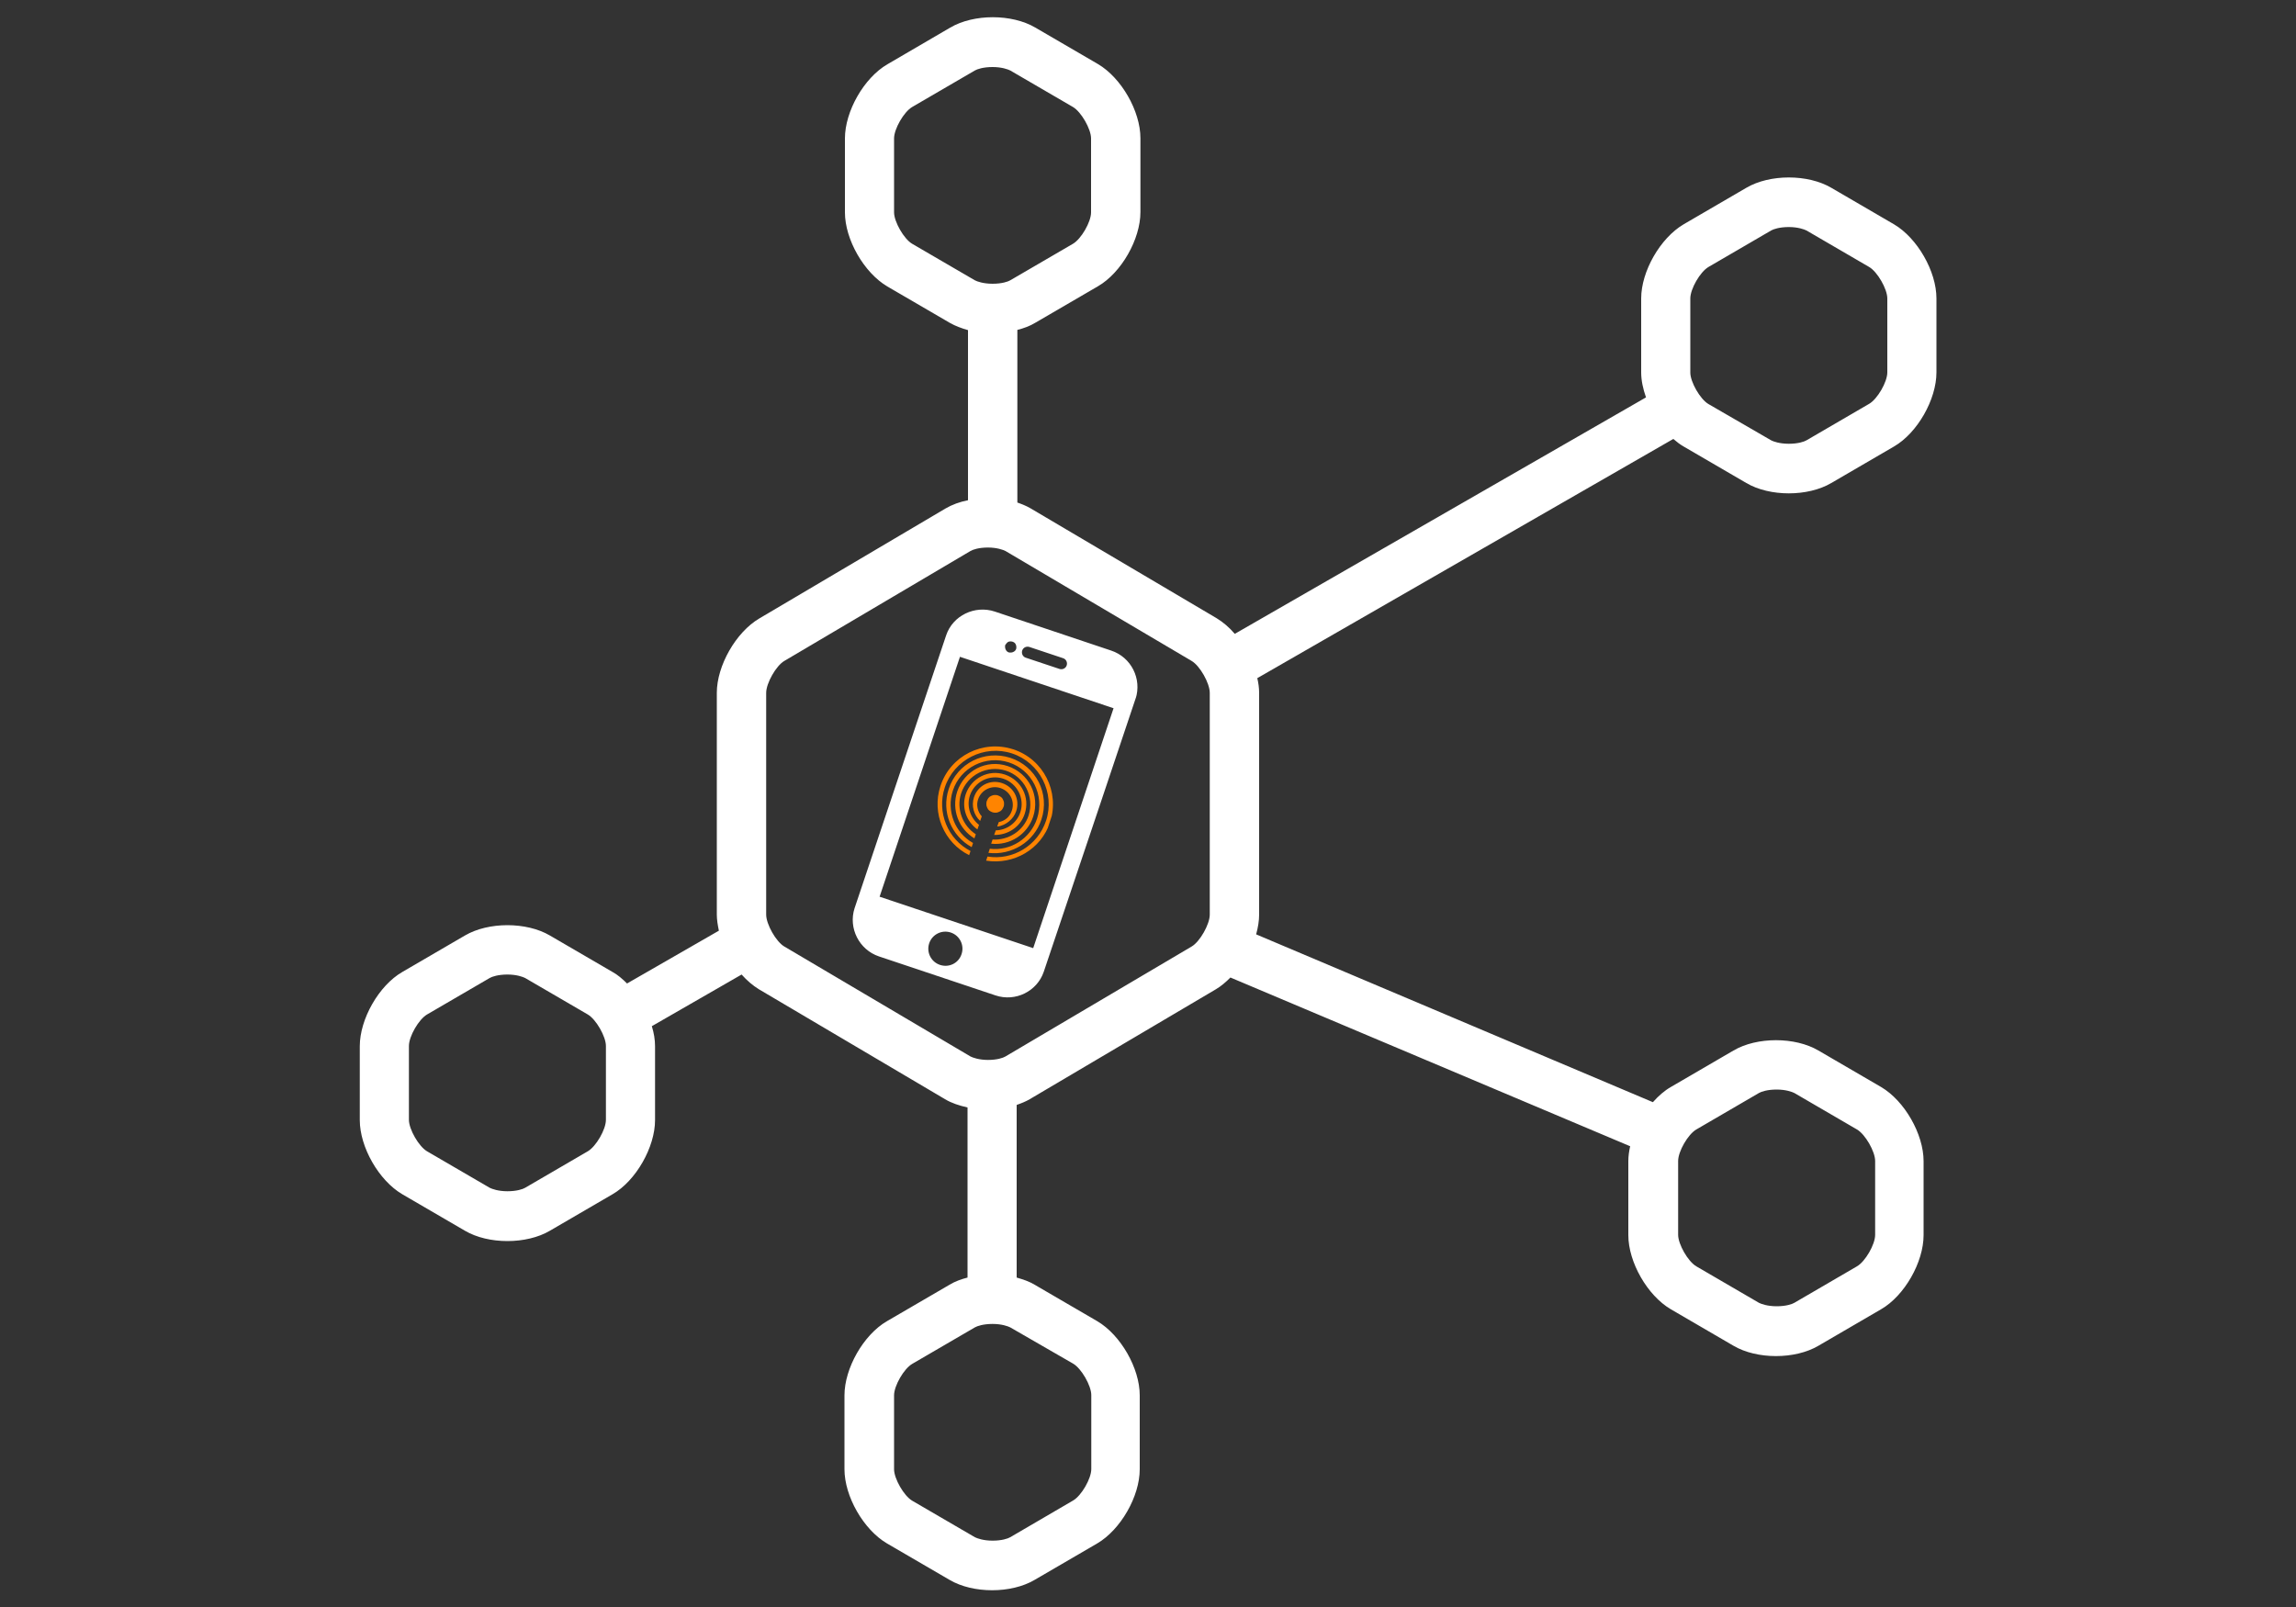 <?xml version="1.0" encoding="utf-8"?>
<!-- Generator: Adobe Illustrator 25.4.1, SVG Export Plug-In . SVG Version: 6.00 Build 0)  -->
<svg version="1.1" id="Layer_1" xmlns="http://www.w3.org/2000/svg" xmlns:xlink="http://www.w3.org/1999/xlink" x="0px" y="0px"
	 viewBox="0 0 1000 700" style="enable-background:new 0 0 1000 700;" xml:space="preserve">
<rect x="0" y="0" width="1000" height="700" fill="#333333" stroke="none"/>
<style type="text/css">
	.st0{clip-path:url(#SVGID_00000084492856914958817090000006746772708786232765_);}
	.st1{fill:#FFFFFF;}
	.st2{clip-path:url(#SVGID_00000052105589199664783880000003938451756032197801_);}
	.st3{clip-path:url(#SVGID_00000057848790039732081760000005293293000993138826_);}
	.st4{clip-path:url(#SVGID_00000031892375336741336750000017314461129383977609_);}
	.st5{clip-path:url(#SVGID_00000142895410422940332680000004202221789672998847_);}
	.st6{clip-path:url(#SVGID_00000015338626882608162210000005308604173018151841_);}
	.st7{clip-path:url(#SVGID_00000178926899520913075260000015411510970654953884_);}
	.st8{fill:#FF8400;}
	.st9{clip-path:url(#SVGID_00000125566193037169222590000009055804761007702165_);}
	.st10{clip-path:url(#SVGID_00000035493447302025278200000011618933173721374595_);}
	.st11{clip-path:url(#SVGID_00000031902179681134432510000007982125707117905574_);}
	.st12{clip-path:url(#SVGID_00000120524935881196931010000010637919035359217037_);}
	.st13{clip-path:url(#SVGID_00000040562932892570222850000005747026475169923729_);}
	.st14{clip-path:url(#SVGID_00000111189515058318670910000004866763718007339683_);}
	.st15{clip-path:url(#SVGID_00000047752928043423498420000002049290003643750031_);}
	.st16{clip-path:url(#SVGID_00000156589251645190897490000009778110804415285393_);}
	.st17{clip-path:url(#SVGID_00000109004978960614328090000001133325607544681866_);}
	.st18{clip-path:url(#SVGID_00000077283845819117641480000000698837988614685588_);}
	.st19{clip-path:url(#SVGID_00000026122288322697999250000001497939260549452941_);}
	.st20{clip-path:url(#SVGID_00000081634464815356929830000010583107418874812080_);}
	.st21{clip-path:url(#SVGID_00000075881626614298278890000016723162453701677742_);}
	.st22{clip-path:url(#SVGID_00000147909508045469507260000000424242225128522943_);}
	.st23{clip-path:url(#SVGID_00000150784707451231676020000009909578750602814133_);}
</style>
<g>
	<g>
		<defs>
			<rect id="SVGID_1_" x="156.6" y="7" width="687" height="686"/>
		</defs>
		<clipPath id="SVGID_00000065040911265927440500000002182972358287707582_">
			<use xlink:href="#SVGID_1_"  style="overflow:visible;"/>
		</clipPath>
		<g style="clip-path:url(#SVGID_00000065040911265927440500000002182972358287707582_);">
			<path class="st1" d="M733.3,194.5l27.3,15.9c5.1,3,11.8,4.5,18.5,4.5s13.4-1.5,18.5-4.5l27.3-15.9c10.2-5.9,18.5-20.5,18.5-32.3
				V130c0-11.8-8.3-26.3-18.5-32.3l-27.3-15.9c-5.1-3-11.8-4.5-18.5-4.5s-13.4,1.5-18.5,4.5l-27.3,15.9c-10.2,6-18.5,20.5-18.5,32.3
				v32.2c0,3.5,0.8,7.2,2.1,10.9l-179.1,103c-2.4-2.8-5.1-5.1-7.9-6.8l-81.1-47.9c-1.7-1-3.7-1.8-5.7-2.5v-75.2
				c2.8-0.7,5.5-1.7,7.8-3.1l27.3-15.9c10.2-5.9,18.5-20.5,18.5-32.3V60.2c0-11.8-8.3-26.3-18.5-32.3L450.9,12
				c-5.1-3-11.8-4.5-18.5-4.5S419,9,413.9,12l-27.4,16C376.3,33.9,368,48.5,368,60.3v32.2c0,11.8,8.3,26.3,18.5,32.3l27.3,15.9
				c2.3,1.3,5,2.3,7.8,3.1v74.1c-3.6,0.7-6.9,1.9-9.8,3.6l-81.1,47.9c-10.2,6-18.5,20.6-18.5,32.4v96.6c0,2.2,0.4,4.6,0.9,7l-40,23
				c-2-2-4.1-3.8-6.3-5l-27.3-15.9c-5.1-3-11.8-4.5-18.5-4.5s-13.4,1.5-18.5,4.5l-27.3,15.9c-10.2,5.9-18.5,20.5-18.5,32.3v32.2
				c0,11.8,8.3,26.3,18.5,32.3l27.3,15.9c5.1,3,11.8,4.5,18.5,4.5s13.4-1.5,18.5-4.5l27.3-15.9c10.2-5.9,18.5-20.5,18.5-32.3v-32.2
				c0-2.8-0.5-5.8-1.4-8.7l39.1-22.5c2.3,2.6,4.9,4.8,7.5,6.4l81.1,47.9c2.8,1.7,6.2,2.8,9.8,3.6v74.1c-2.8,0.7-5.5,1.7-7.8,3.1
				l-27.3,15.9c-10.2,5.9-18.5,20.5-18.5,32.3V640c0,11.8,8.3,26.3,18.5,32.3l27.3,15.9c5.1,3,11.8,4.5,18.5,4.5s13.4-1.5,18.5-4.5
				l27.3-15.9c10.2-6,18.5-20.5,18.5-32.3v-32.2c0-11.8-8.3-26.3-18.5-32.3l-27.3-15.9c-2.3-1.4-5-2.3-7.8-3.1v-75.2
				c2-0.7,4-1.5,5.7-2.5l81.1-47.9c2.2-1.3,4.3-3.1,6.3-5.1L710,499.3c-0.5,2.2-0.8,4.4-0.8,6.5V538c0,11.8,8.3,26.3,18.5,32.3
				l27.3,15.9c5.1,3,11.8,4.5,18.5,4.5s13.4-1.5,18.5-4.5l27.3-15.9c10.2-5.9,18.5-20.5,18.5-32.3v-32.2c0-11.8-8.3-26.3-18.5-32.3
				L792,457.6c-5.1-3-11.8-4.5-18.5-4.5s-13.4,1.5-18.5,4.5l-27.3,15.9c-2.8,1.6-5.4,3.9-7.8,6.6L547.1,407c0.8-2.9,1.3-5.9,1.3-8.6
				v-96.6c0-2.1-0.3-4.3-0.8-6.4l181.2-104.2C730.2,192.4,731.7,193.6,733.3,194.5z M263.9,487.8c0,4.2-4.3,11.6-7.9,13.7
				l-27.3,15.9c-1,0.6-3.7,1.5-7.7,1.5s-6.7-1-7.7-1.5L186,501.5c-3.6-2.1-7.9-9.6-7.9-13.7v-32.2c0-4.2,4.3-11.6,7.9-13.7
				l27.3-15.9c1-0.6,3.7-1.5,7.7-1.5s6.7,1,7.7,1.5l27.3,15.9c3.6,2.1,7.9,9.6,7.9,13.7V487.8z M730.9,505.7
				c0-4.2,4.3-11.6,7.9-13.7l27.3-15.9c1-0.6,3.7-1.5,7.7-1.5s6.7,1,7.7,1.5l27.3,15.9c3.6,2.1,7.9,9.6,7.9,13.7v32.2
				c0,4.2-4.3,11.6-7.9,13.7l-27.3,15.9c-1,0.6-3.7,1.5-7.7,1.5s-6.7-1-7.7-1.5l-27.3-15.9c-3.6-2.1-7.9-9.6-7.9-13.7V505.7z
				 M397.3,106.2c-3.6-2.1-7.9-9.6-7.9-13.7V60.3c0-4.2,4.3-11.6,7.9-13.7l27.3-15.9c1-0.6,3.7-1.5,7.7-1.5s6.7,1,7.7,1.5l27.3,15.9
				c3.6,2.1,7.9,9.6,7.9,13.7v32.2c0,4.2-4.3,11.6-7.9,13.7L440,122.1c-1,0.6-3.7,1.5-7.7,1.5s-6.8-1-7.7-1.5L397.3,106.2z
				 M467.4,594c3.6,2.1,7.9,9.6,7.9,13.7v32.2c0,4.2-4.3,11.6-7.9,13.7l-27.4,16c-1,0.6-3.7,1.5-7.7,1.5s-6.7-1-7.7-1.5l-27.3-15.9
				c-3.6-2.1-7.9-9.6-7.9-13.7v-32.2c0-4.2,4.3-11.6,7.9-13.7l27.3-15.9c1-0.6,3.7-1.5,7.7-1.5s6.7,1,7.7,1.5L467.4,594z
				 M526.9,398.4c0,4.2-4.3,11.8-7.9,13.9l-81.1,47.9c-1,0.6-3.6,1.5-7.6,1.5c-3.9,0-6.6-1-7.6-1.5l-81.1-47.9
				c-3.6-2.1-7.9-9.7-7.9-13.9v-96.6c0-4.2,4.3-11.8,7.9-13.9l81.1-47.9c1-0.6,3.6-1.5,7.6-1.5c3.9,0,6.6,1,7.6,1.5l81.1,47.9
				c3.6,2.1,7.9,9.7,7.9,13.9V398.4z M736.2,130c0-4.2,4.3-11.6,7.9-13.7l27.3-15.9c1-0.6,3.7-1.5,7.7-1.5s6.7,1,7.7,1.5l27.3,15.9
				c3.6,2.1,7.9,9.6,7.9,13.7v32.2c0,4.2-4.3,11.6-7.9,13.7l-27.3,15.9c-1,0.6-3.7,1.5-7.7,1.5s-6.8-1-7.7-1.5L744.1,176
				c-3.6-2.1-7.9-9.6-7.9-13.7L736.2,130L736.2,130z"/>
		</g>
	</g>
</g>
<g>
	<g>
		<defs>
			<rect id="SVGID_00000031193399036134589360000007317999884807773830_" x="371" y="265" width="125" height="170"/>
		</defs>
		<clipPath id="SVGID_00000081623406348318616570000012435051049006107013_">
			<use xlink:href="#SVGID_00000031193399036134589360000007317999884807773830_"  style="overflow:visible;"/>
		</clipPath>
		<g style="clip-path:url(#SVGID_00000081623406348318616570000012435051049006107013_);">
			<g>
				<g>
					<defs>
						
							<rect id="SVGID_00000042732454268280981520000004173456530728135596_" x="353.9" y="306.5" transform="matrix(0.318 -0.948 0.948 0.318 -36.268 649.645)" width="159" height="87"/>
					</defs>
					<clipPath id="SVGID_00000143619094840352246530000010560313421607313537_">
						<use xlink:href="#SVGID_00000042732454268280981520000004173456530728135596_"  style="overflow:visible;"/>
					</clipPath>
					<g style="clip-path:url(#SVGID_00000143619094840352246530000010560313421607313537_);">
						<g>
							<g>
								<defs>
									
										<rect id="SVGID_00000173857464830622193470000000177451966994682787_" x="353.9" y="306.5" transform="matrix(0.318 -0.948 0.948 0.318 -36.268 649.645)" width="159" height="87"/>
								</defs>
								<clipPath id="SVGID_00000072982073775614111190000000840173076455122876_">
									<use xlink:href="#SVGID_00000173857464830622193470000000177451966994682787_"  style="overflow:visible;"/>
								</clipPath>
								<g style="clip-path:url(#SVGID_00000072982073775614111190000000840173076455122876_);">
									<path class="st1" d="M382.8,416.6l50.8,17c8.7,2.9,18.1-1.8,21-10.3l40-118.9c2.8-8.7-1.9-18.1-10.6-21l-50.7-17
										c-8.7-2.9-18.3,1.7-21.2,10.3l-39.9,118.9C369.4,404.3,374.2,413.7,382.8,416.6z M409.4,420.3c-3.9-1.3-6-5.5-4.7-9.4
										s5.5-6,9.4-4.7s6,5.5,4.7,9.4C417.5,419.6,413.3,421.6,409.4,420.3z M448.3,281.8l14.7,4.9c1.3,0.4,2,1.8,1.6,3.1
										c-0.4,1.3-1.8,2-3.1,1.6l-14.7-4.9c-1.3-0.4-2-1.8-1.6-3.1C445.6,282.1,447,281.4,448.3,281.8z M439.1,279.6
										c1.1-0.5,2.8-0.1,3.3,1.1c0.3,0.6,0.3,1.3,0.2,1.9c-0.2,0.6-0.6,1.1-1.3,1.4c-0.6,0.3-1.3,0.3-1.9,0.2
										c-0.6-0.2-1.1-0.6-1.4-1.3c-0.3-0.6-0.3-1.3-0.2-1.9C438.2,280.4,438.6,279.9,439.1,279.6z M418.1,286.1l66.9,22.4L450,413
										l-66.9-22.4L418.1,286.1z"/>
								</g>
							</g>
						</g>
					</g>
				</g>
			</g>
		</g>
	</g>
</g>
<g>
	<g>
		<defs>
			<rect id="SVGID_00000009576466199289159590000014610064162634742949_" x="429" y="346" width="9" height="9"/>
		</defs>
		<clipPath id="SVGID_00000065756012050063342070000017790205440833985710_">
			<use xlink:href="#SVGID_00000009576466199289159590000014610064162634742949_"  style="overflow:visible;"/>
		</clipPath>
		<g style="clip-path:url(#SVGID_00000065756012050063342070000017790205440833985710_);">
			<g>
				<g>
					<defs>
						
							<rect id="SVGID_00000166651319115183927280000001753168463569071524_" x="408.4" y="324.9" transform="matrix(0.312 -0.95 0.95 0.312 -34.385 652.506)" width="50.3" height="50.3"/>
					</defs>
					<clipPath id="SVGID_00000074430328098335531720000014362730534257018504_">
						<use xlink:href="#SVGID_00000166651319115183927280000001753168463569071524_"  style="overflow:visible;"/>
					</clipPath>
					<g style="clip-path:url(#SVGID_00000074430328098335531720000014362730534257018504_);">
						<g>
							<g>
								<defs>
									
										<rect id="SVGID_00000008838820523597933470000004126285667159346333_" x="408.4" y="324.9" transform="matrix(0.312 -0.95 0.95 0.312 -34.385 652.506)" width="50.3" height="50.3"/>
								</defs>
								<clipPath id="SVGID_00000044166948395848136360000004899113239289232024_">
									<use xlink:href="#SVGID_00000008838820523597933470000004126285667159346333_"  style="overflow:visible;"/>
								</clipPath>
								<g style="clip-path:url(#SVGID_00000044166948395848136360000004899113239289232024_);">
									<path class="st8" d="M437.1,351.4c-0.2,0.5-0.4,0.9-0.7,1.3c-0.3,0.4-0.7,0.7-1.2,0.9c-0.5,0.2-0.9,0.4-1.5,0.4
										s-1,0-1.5-0.2s-0.9-0.4-1.3-0.7c-0.4-0.3-0.7-0.7-0.9-1.2c-0.2-0.5-0.4-0.9-0.4-1.5c0-0.5,0-1,0.2-1.5s0.4-0.9,0.7-1.3
										s0.7-0.7,1.2-0.9s0.9-0.4,1.5-0.4c0.5,0,1,0,1.5,0.2s0.9,0.4,1.3,0.7c0.4,0.3,0.7,0.7,0.9,1.2c0.2,0.5,0.4,0.9,0.4,1.5
										S437.3,351,437.1,351.4z"/>
								</g>
							</g>
						</g>
					</g>
				</g>
			</g>
		</g>
	</g>
</g>
<g>
	<g>
		<defs>
			<rect id="SVGID_00000157287447520191538930000003220599879375745704_" x="423" y="340" width="21" height="20"/>
		</defs>
		<clipPath id="SVGID_00000158029455117080961430000007959981906258300804_">
			<use xlink:href="#SVGID_00000157287447520191538930000003220599879375745704_"  style="overflow:visible;"/>
		</clipPath>
		<g style="clip-path:url(#SVGID_00000158029455117080961430000007959981906258300804_);">
			<g>
				<g>
					<defs>
						
							<rect id="SVGID_00000182517391364399406020000012173608318242727819_" x="408.4" y="324.9" transform="matrix(0.312 -0.95 0.95 0.312 -34.385 652.506)" width="50.3" height="50.3"/>
					</defs>
					<clipPath id="SVGID_00000102544991912020385530000007394492365832927370_">
						<use xlink:href="#SVGID_00000182517391364399406020000012173608318242727819_"  style="overflow:visible;"/>
					</clipPath>
					<g style="clip-path:url(#SVGID_00000102544991912020385530000007394492365832927370_);">
						<g>
							<g>
								<defs>
									
										<rect id="SVGID_00000070108014989329038120000012555717428268425649_" x="408.4" y="324.9" transform="matrix(0.312 -0.95 0.95 0.312 -34.385 652.506)" width="50.3" height="50.3"/>
								</defs>
								<clipPath id="SVGID_00000103253362569376033440000003865253134473020078_">
									<use xlink:href="#SVGID_00000070108014989329038120000012555717428268425649_"  style="overflow:visible;"/>
								</clipPath>
								<g style="clip-path:url(#SVGID_00000103253362569376033440000003865253134473020078_);">
									<path class="st8" d="M442.6,353.3c1.7-5.1-1-10.5-6.2-12.2c-5.1-1.7-10.5,1-12.2,6.2c-1.2,3.7-0.1,7.7,2.7,10.3l0.7-2
										c-1.8-2-2.5-4.9-1.6-7.4c1.3-4,5.7-6.3,9.8-4.9s6.3,5.7,4.9,9.8c-0.9,2.8-3.1,4.5-5.7,5l-0.7,2
										C438.1,359.5,441.4,356.9,442.6,353.3z"/>
								</g>
							</g>
						</g>
					</g>
				</g>
			</g>
		</g>
	</g>
</g>
<g>
	<g>
		<defs>
			<rect id="SVGID_00000164503862374656208970000015564595235106899374_" x="419" y="336" width="28" height="28"/>
		</defs>
		<clipPath id="SVGID_00000174571718424080778250000012360601058439203519_">
			<use xlink:href="#SVGID_00000164503862374656208970000015564595235106899374_"  style="overflow:visible;"/>
		</clipPath>
		<g style="clip-path:url(#SVGID_00000174571718424080778250000012360601058439203519_);">
			<g>
				<g>
					<defs>
						
							<rect id="SVGID_00000008130500575321650760000003981021539278025150_" x="408.4" y="324.9" transform="matrix(0.312 -0.95 0.95 0.312 -34.385 652.506)" width="50.3" height="50.3"/>
					</defs>
					<clipPath id="SVGID_00000016058409678610176240000006566262733297584820_">
						<use xlink:href="#SVGID_00000008130500575321650760000003981021539278025150_"  style="overflow:visible;"/>
					</clipPath>
					<g style="clip-path:url(#SVGID_00000016058409678610176240000006566262733297584820_);">
						<g>
							<g>
								<defs>
									
										<rect id="SVGID_00000062878473245552218540000015061861291626238372_" x="408.4" y="324.9" transform="matrix(0.312 -0.95 0.95 0.312 -34.385 652.506)" width="50.3" height="50.3"/>
								</defs>
								<clipPath id="SVGID_00000047045069334234795810000001955162304076743575_">
									<use xlink:href="#SVGID_00000062878473245552218540000015061861291626238372_"  style="overflow:visible;"/>
								</clipPath>
								<g style="clip-path:url(#SVGID_00000047045069334234795810000001955162304076743575_);">
									<path class="st8" d="M446.3,354.5c2.4-7.2-1.5-14.7-8.6-17.1s-14.7,1.5-17.1,8.6c-1.9,5.9,0.4,11.9,5.1,15.3l0.7-2
										c-3.7-2.9-5.5-7.9-4-12.7c2-6.1,8.6-9.4,14.6-7.4s9.4,8.6,7.4,14.6c-1.6,4.8-6,7.8-10.7,7.9l-0.7,2
										C438.9,363.8,444.4,360.3,446.3,354.5z"/>
								</g>
							</g>
						</g>
					</g>
				</g>
			</g>
		</g>
	</g>
</g>
<g>
	<g>
		<defs>
			<rect id="SVGID_00000002356920502647823830000006926395904836839059_" x="408" y="325" width="51" height="51"/>
		</defs>
		<clipPath id="SVGID_00000072976165136185135650000013853652016155863177_">
			<use xlink:href="#SVGID_00000002356920502647823830000006926395904836839059_"  style="overflow:visible;"/>
		</clipPath>
		<g style="clip-path:url(#SVGID_00000072976165136185135650000013853652016155863177_);">
			<g>
				<g>
					<defs>
						
							<rect id="SVGID_00000002366672053437243030000016126489360425134752_" x="408.4" y="324.9" transform="matrix(0.312 -0.95 0.95 0.312 -34.385 652.506)" width="50.3" height="50.3"/>
					</defs>
					<clipPath id="SVGID_00000045607503765442761280000000014284058234199996_">
						<use xlink:href="#SVGID_00000002366672053437243030000016126489360425134752_"  style="overflow:visible;"/>
					</clipPath>
					<g style="clip-path:url(#SVGID_00000045607503765442761280000000014284058234199996_);">
						<g>
							<g>
								<defs>
									
										<rect id="SVGID_00000160171014407576636870000011195176064156058273_" x="408.4" y="324.9" transform="matrix(0.312 -0.95 0.95 0.312 -34.385 652.506)" width="50.3" height="50.3"/>
								</defs>
								<clipPath id="SVGID_00000160157622347979852390000001443877065321290634_">
									<use xlink:href="#SVGID_00000160171014407576636870000011195176064156058273_"  style="overflow:visible;"/>
								</clipPath>
								<g style="clip-path:url(#SVGID_00000160157622347979852390000001443877065321290634_);">
									<path class="st8" d="M441.3,326.4c-13.2-4.3-27.4,2.8-31.7,16c-3.9,11.9,1.6,24.7,12.5,30.1l0.6-1.8
										c-9.9-5.1-14.8-16.9-11.2-27.7c4-12.1,17.2-18.8,29.3-14.8s18.8,17.2,14.8,29.3c-3.6,10.8-14.5,17.4-25.5,15.6l-0.6,1.8
										c12,1.9,24-4.9,27.9-16.9C461.6,344.9,454.5,330.7,441.3,326.4z"/>
								</g>
							</g>
						</g>
					</g>
				</g>
			</g>
		</g>
	</g>
</g>
<g>
	<g>
		<defs>
			<rect id="SVGID_00000157986594282898897050000004089121269681991090_" x="412" y="328" width="43" height="44"/>
		</defs>
		<clipPath id="SVGID_00000046316278977522535690000016185743328296776332_">
			<use xlink:href="#SVGID_00000157986594282898897050000004089121269681991090_"  style="overflow:visible;"/>
		</clipPath>
		<g style="clip-path:url(#SVGID_00000046316278977522535690000016185743328296776332_);">
			<g>
				<g>
					<defs>
						
							<rect id="SVGID_00000024683619388933680940000017802615259755837882_" x="408.4" y="324.9" transform="matrix(0.312 -0.95 0.95 0.312 -34.385 652.506)" width="50.3" height="50.3"/>
					</defs>
					<clipPath id="SVGID_00000078737658104598497280000005225938998913809593_">
						<use xlink:href="#SVGID_00000024683619388933680940000017802615259755837882_"  style="overflow:visible;"/>
					</clipPath>
					<g style="clip-path:url(#SVGID_00000078737658104598497280000005225938998913809593_);">
						<g>
							<g>
								<defs>
									
										<rect id="SVGID_00000179637640148483880420000009489577378141946516_" x="408.4" y="324.9" transform="matrix(0.312 -0.95 0.95 0.312 -34.385 652.506)" width="50.3" height="50.3"/>
								</defs>
								<clipPath id="SVGID_00000110461103574414085390000012188938319242941584_">
									<use xlink:href="#SVGID_00000179637640148483880420000009489577378141946516_"  style="overflow:visible;"/>
								</clipPath>
								<g style="clip-path:url(#SVGID_00000110461103574414085390000012188938319242941584_);">
									<path class="st8" d="M453.6,356.9c3.7-11.2-2.4-23.2-13.6-26.8s-23.2,2.4-26.8,13.6c-3.3,9.9,1.2,20.5,10,25.3l0.6-1.8
										c-7.9-4.4-11.7-14-8.8-22.8c3.3-10.1,14.3-15.6,24.4-12.3s15.6,14.3,12.3,24.4c-2.9,8.8-11.6,14.3-20.6,13.2l-0.6,1.8
										C440.5,372.7,450.4,366.8,453.6,356.9z"/>
								</g>
							</g>
						</g>
					</g>
				</g>
			</g>
		</g>
	</g>
</g>
<g>
	<g>
		<defs>
			<rect id="SVGID_00000150798192542821691860000004963515385639438210_" x="416" y="332" width="35" height="36"/>
		</defs>
		<clipPath id="SVGID_00000088093701619876773090000015382762373818575033_">
			<use xlink:href="#SVGID_00000150798192542821691860000004963515385639438210_"  style="overflow:visible;"/>
		</clipPath>
		<g style="clip-path:url(#SVGID_00000088093701619876773090000015382762373818575033_);">
			<g>
				<g>
					<defs>
						
							<rect id="SVGID_00000095338342166223948380000000501062624322531719_" x="408.4" y="324.9" transform="matrix(0.312 -0.95 0.95 0.312 -34.385 652.506)" width="50.3" height="50.3"/>
					</defs>
					<clipPath id="SVGID_00000109716934169754534290000002889803022630738321_">
						<use xlink:href="#SVGID_00000095338342166223948380000000501062624322531719_"  style="overflow:visible;"/>
					</clipPath>
					<g style="clip-path:url(#SVGID_00000109716934169754534290000002889803022630738321_);">
						<g>
							<g>
								<defs>
									
										<rect id="SVGID_00000134971794961621358230000013131300001037366964_" x="408.4" y="324.9" transform="matrix(0.312 -0.95 0.95 0.312 -34.385 652.506)" width="50.3" height="50.3"/>
								</defs>
								<clipPath id="SVGID_00000003793849656005288530000007268749898675915392_">
									<use xlink:href="#SVGID_00000134971794961621358230000013131300001037366964_"  style="overflow:visible;"/>
								</clipPath>
								<g style="clip-path:url(#SVGID_00000003793849656005288530000007268749898675915392_);">
									<path class="st8" d="M450,355.7c3-9.2-1.9-18.9-11.1-22s-18.9,1.9-22,11.1c-2.6,7.9,0.7,16.3,7.5,20.4l0.6-1.8
										c-5.7-3.7-8.6-11-6.4-17.8c2.7-8.1,11.4-12.5,19.5-9.9s12.5,11.4,9.9,19.5c-2.2,6.8-8.9,10.9-15.7,10.5l-0.6,1.8
										C439.7,368.4,447.4,363.6,450,355.7z"/>
								</g>
							</g>
						</g>
					</g>
				</g>
			</g>
		</g>
	</g>
</g>
</svg>
